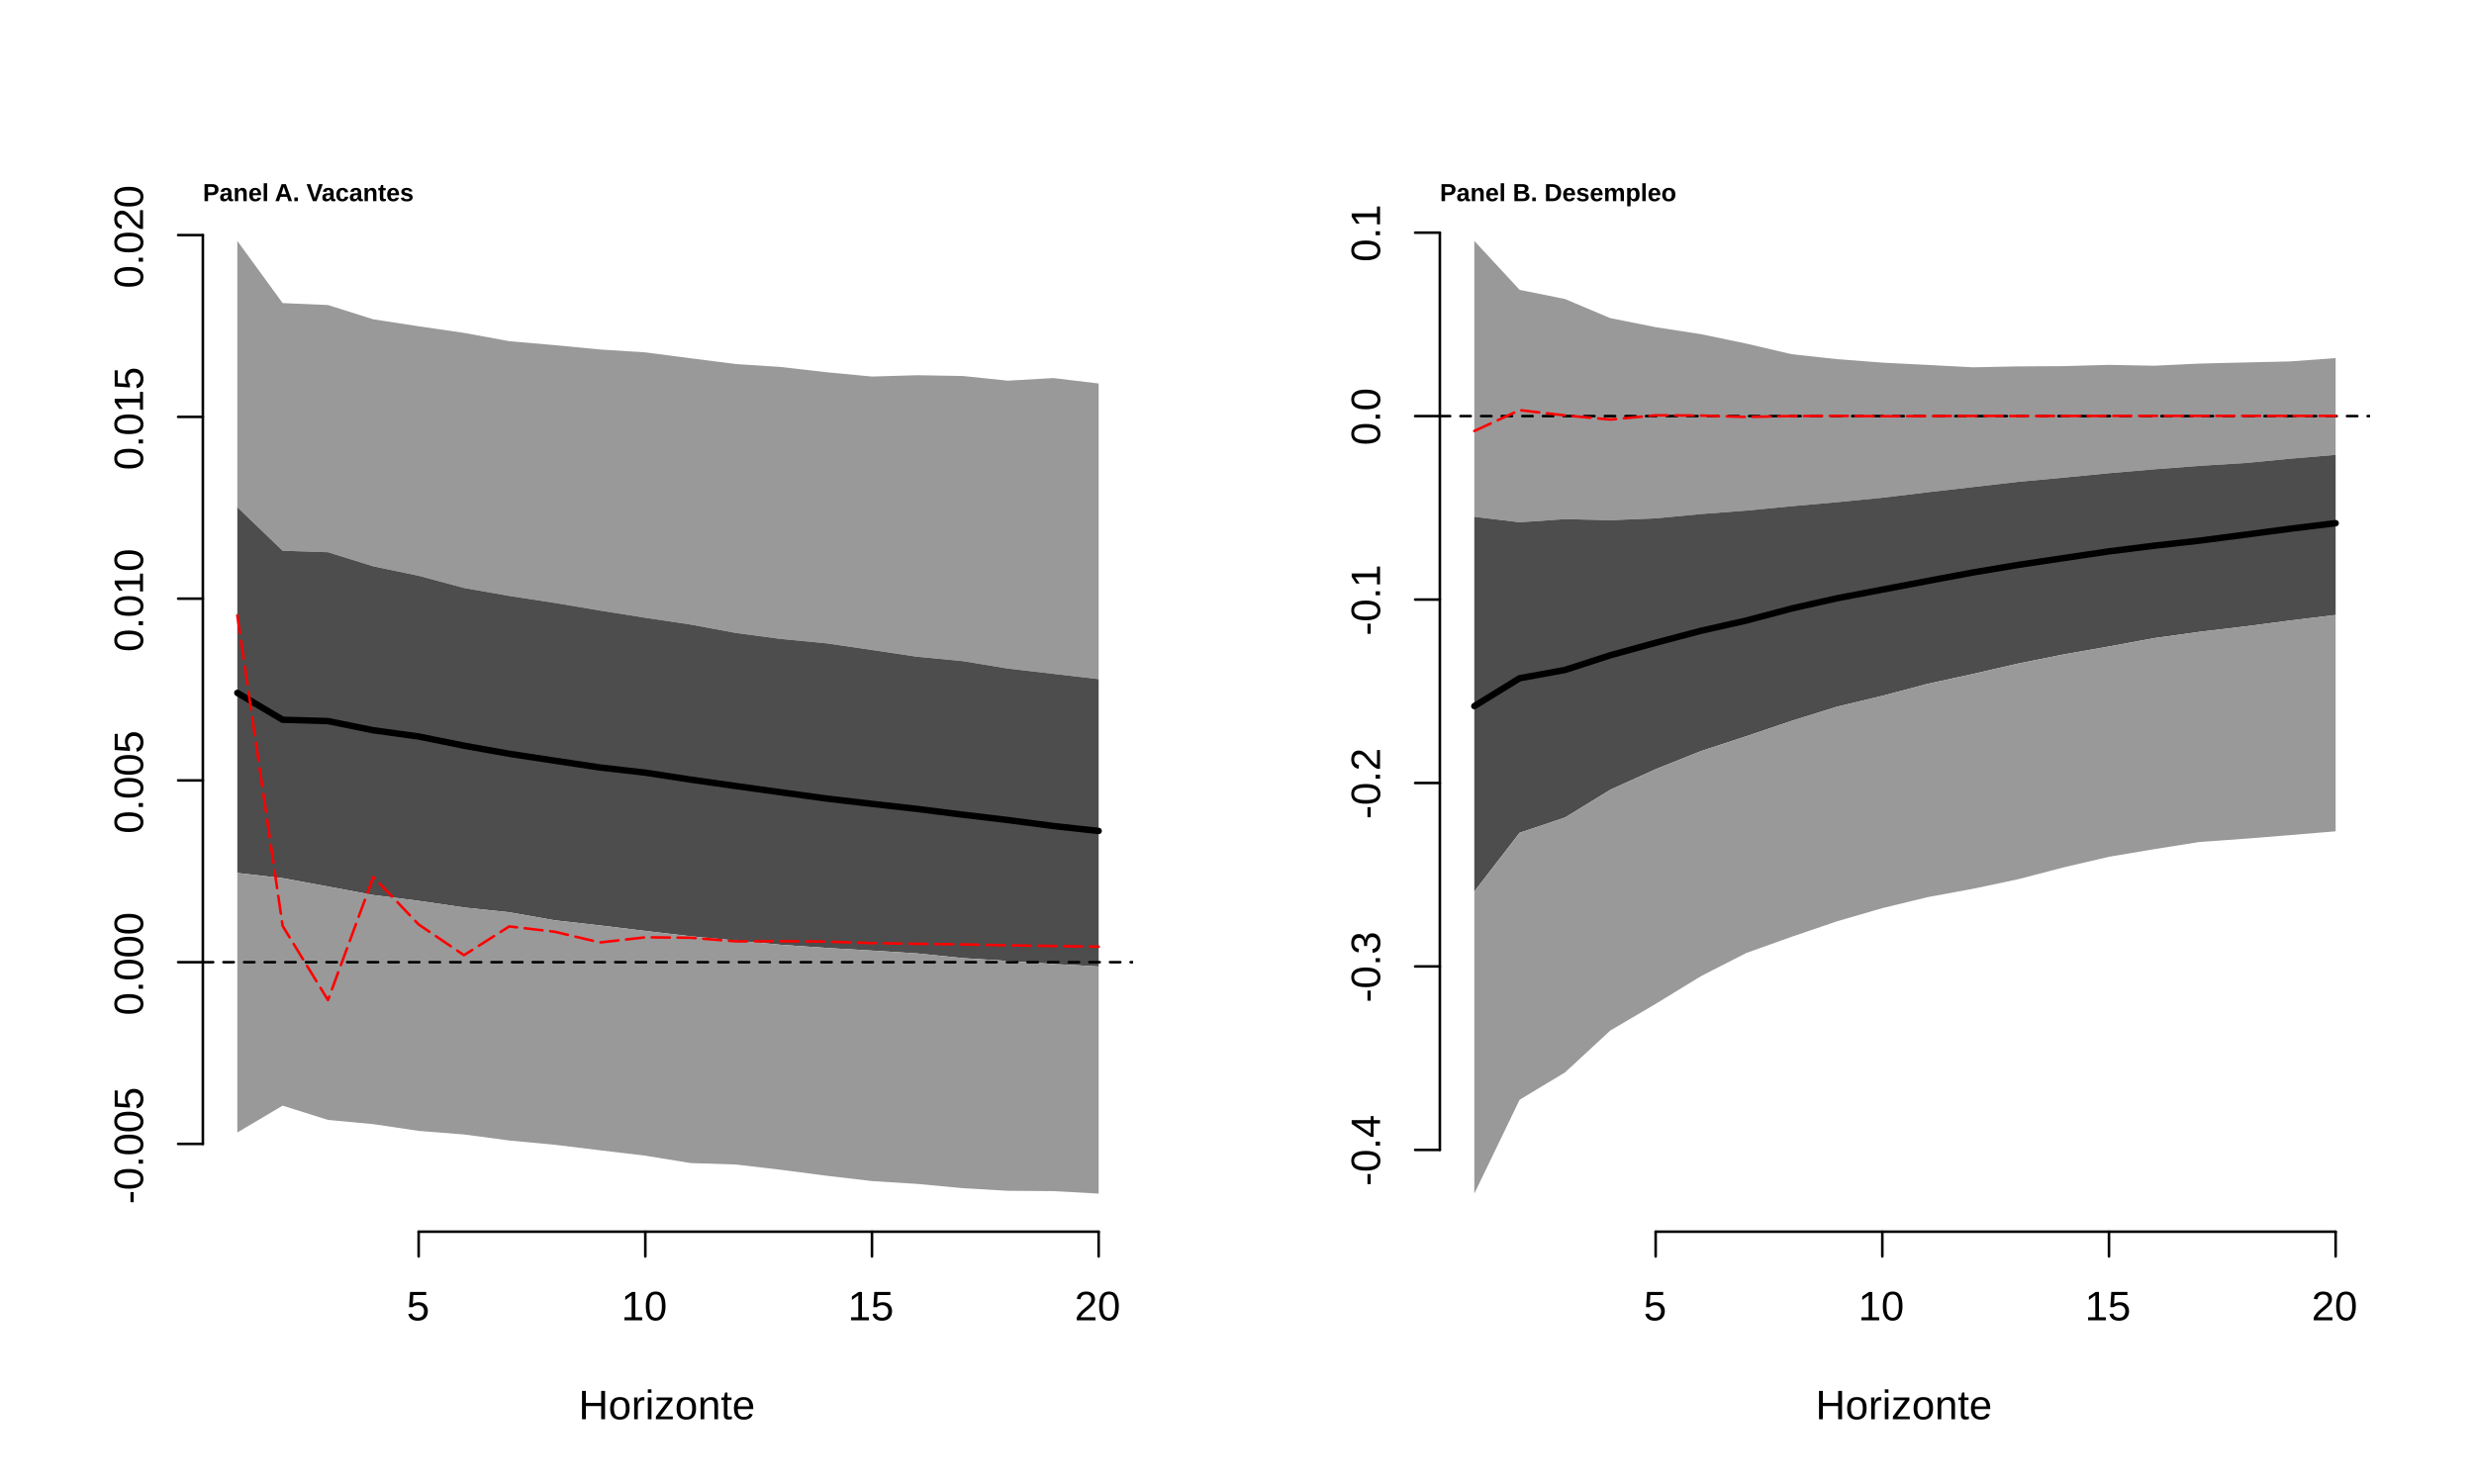 <?xml version="1.0" encoding="UTF-8"?>
<svg xmlns="http://www.w3.org/2000/svg" xmlns:xlink="http://www.w3.org/1999/xlink" width="720pt" height="432pt" viewBox="0 0 720 432" version="1.1">
<defs>
<g>
<symbol overflow="visible" id="glyph0-0">
<path style="stroke:none;" d="M 1.203 -8.25 L 7.797 -8.25 L 7.797 0 L 1.203 0 Z M 1.641 -7.812 L 1.641 -0.453 L 7.344 -0.453 L 7.344 -7.812 Z M 1.641 -7.812 "/>
</symbol>
<symbol overflow="visible" id="glyph0-1">
<path style="stroke:none;" d="M 6.172 -2.688 C 6.172 -1.82 5.91 -1.133 5.391 -0.625 C 4.879 -0.125 4.16 0.125 3.234 0.125 C 2.473 0.125 1.852 -0.039 1.375 -0.375 C 0.906 -0.719 0.609 -1.207 0.484 -1.844 L 1.547 -1.969 C 1.766 -1.156 2.336 -0.75 3.266 -0.75 C 3.828 -0.75 4.27 -0.914 4.594 -1.25 C 4.914 -1.594 5.078 -2.066 5.078 -2.672 C 5.078 -3.191 4.914 -3.609 4.594 -3.922 C 4.27 -4.242 3.832 -4.406 3.281 -4.406 C 3 -4.406 2.734 -4.359 2.484 -4.266 C 2.242 -4.18 2 -4.031 1.75 -3.812 L 0.719 -3.812 L 1 -8.25 L 5.688 -8.25 L 5.688 -7.359 L 1.953 -7.359 L 1.797 -4.734 C 2.254 -5.086 2.82 -5.266 3.5 -5.266 C 4.312 -5.266 4.957 -5.023 5.438 -4.547 C 5.926 -4.078 6.172 -3.457 6.172 -2.688 Z M 6.172 -2.688 "/>
</symbol>
<symbol overflow="visible" id="glyph0-2">
<path style="stroke:none;" d="M 0.922 0 L 0.922 -0.891 L 3.016 -0.891 L 3.016 -7.25 L 1.156 -5.922 L 1.156 -6.922 L 3.109 -8.25 L 4.078 -8.25 L 4.078 -0.891 L 6.094 -0.891 L 6.094 0 Z M 0.922 0 "/>
</symbol>
<symbol overflow="visible" id="glyph0-3">
<path style="stroke:none;" d="M 6.203 -4.125 C 6.203 -2.75 5.957 -1.695 5.469 -0.969 C 4.988 -0.238 4.273 0.125 3.328 0.125 C 2.379 0.125 1.664 -0.234 1.188 -0.953 C 0.707 -1.68 0.469 -2.738 0.469 -4.125 C 0.469 -5.551 0.695 -6.613 1.156 -7.312 C 1.625 -8.02 2.359 -8.375 3.359 -8.375 C 4.328 -8.375 5.039 -8.016 5.5 -7.297 C 5.969 -6.586 6.203 -5.531 6.203 -4.125 Z M 5.141 -4.125 C 5.141 -5.32 5 -6.188 4.719 -6.719 C 4.445 -7.258 3.992 -7.531 3.359 -7.531 C 2.711 -7.531 2.242 -7.266 1.953 -6.734 C 1.672 -6.203 1.531 -5.332 1.531 -4.125 C 1.531 -2.957 1.672 -2.102 1.953 -1.562 C 2.242 -1.02 2.703 -0.75 3.328 -0.75 C 3.953 -0.75 4.41 -1.023 4.703 -1.578 C 4.992 -2.129 5.141 -2.977 5.141 -4.125 Z M 5.141 -4.125 "/>
</symbol>
<symbol overflow="visible" id="glyph0-4">
<path style="stroke:none;" d="M 0.609 0 L 0.609 -0.75 C 0.805 -1.207 1.047 -1.609 1.328 -1.953 C 1.617 -2.305 1.922 -2.625 2.234 -2.906 C 2.555 -3.188 2.867 -3.445 3.172 -3.688 C 3.484 -3.938 3.766 -4.18 4.016 -4.422 C 4.266 -4.66 4.469 -4.91 4.625 -5.172 C 4.781 -5.441 4.859 -5.742 4.859 -6.078 C 4.859 -6.535 4.723 -6.891 4.453 -7.141 C 4.191 -7.391 3.828 -7.516 3.359 -7.516 C 2.898 -7.516 2.523 -7.391 2.234 -7.141 C 1.953 -6.898 1.785 -6.562 1.734 -6.125 L 0.656 -6.219 C 0.727 -6.875 1.004 -7.395 1.484 -7.781 C 1.973 -8.176 2.598 -8.375 3.359 -8.375 C 4.18 -8.375 4.816 -8.176 5.266 -7.781 C 5.711 -7.395 5.938 -6.844 5.938 -6.125 C 5.938 -5.801 5.863 -5.477 5.719 -5.156 C 5.57 -4.844 5.352 -4.523 5.062 -4.203 C 4.781 -3.891 4.227 -3.406 3.406 -2.75 C 2.957 -2.375 2.598 -2.039 2.328 -1.75 C 2.066 -1.457 1.879 -1.172 1.766 -0.891 L 6.078 -0.891 L 6.078 0 Z M 0.609 0 "/>
</symbol>
<symbol overflow="visible" id="glyph0-5">
<path style="stroke:none;" d="M 6.562 0 L 6.562 -3.828 L 2.109 -3.828 L 2.109 0 L 0.984 0 L 0.984 -8.25 L 2.109 -8.25 L 2.109 -4.766 L 6.562 -4.766 L 6.562 -8.25 L 7.688 -8.25 L 7.688 0 Z M 6.562 0 "/>
</symbol>
<symbol overflow="visible" id="glyph0-6">
<path style="stroke:none;" d="M 6.172 -3.172 C 6.172 -2.066 5.926 -1.238 5.438 -0.688 C 4.945 -0.145 4.238 0.125 3.312 0.125 C 2.383 0.125 1.68 -0.156 1.203 -0.719 C 0.734 -1.289 0.5 -2.109 0.5 -3.172 C 0.5 -5.359 1.445 -6.453 3.344 -6.453 C 4.312 -6.453 5.023 -6.188 5.484 -5.656 C 5.941 -5.125 6.172 -4.297 6.172 -3.172 Z M 5.062 -3.172 C 5.062 -4.047 4.93 -4.68 4.672 -5.078 C 4.41 -5.473 3.973 -5.672 3.359 -5.672 C 2.742 -5.672 2.297 -5.469 2.016 -5.062 C 1.742 -4.664 1.609 -4.035 1.609 -3.172 C 1.609 -2.336 1.742 -1.707 2.016 -1.281 C 2.285 -0.863 2.711 -0.656 3.297 -0.656 C 3.93 -0.656 4.383 -0.859 4.656 -1.266 C 4.926 -1.672 5.062 -2.305 5.062 -3.172 Z M 5.062 -3.172 "/>
</symbol>
<symbol overflow="visible" id="glyph0-7">
<path style="stroke:none;" d="M 0.828 0 L 0.828 -4.859 C 0.828 -5.305 0.816 -5.801 0.797 -6.344 L 1.797 -6.344 C 1.828 -5.625 1.844 -5.191 1.844 -5.047 L 1.859 -5.047 C 2.023 -5.586 2.219 -5.957 2.438 -6.156 C 2.656 -6.352 2.969 -6.453 3.375 -6.453 C 3.508 -6.453 3.648 -6.438 3.797 -6.406 L 3.797 -5.438 C 3.66 -5.469 3.473 -5.484 3.234 -5.484 C 2.797 -5.484 2.461 -5.297 2.234 -4.922 C 2.004 -4.547 1.891 -4.008 1.891 -3.312 L 1.891 0 Z M 0.828 0 "/>
</symbol>
<symbol overflow="visible" id="glyph0-8">
<path style="stroke:none;" d="M 0.797 -7.688 L 0.797 -8.703 L 1.859 -8.703 L 1.859 -7.688 Z M 0.797 0 L 0.797 -6.344 L 1.859 -6.344 L 1.859 0 Z M 0.797 0 "/>
</symbol>
<symbol overflow="visible" id="glyph0-9">
<path style="stroke:none;" d="M 0.484 0 L 0.484 -0.797 L 4.031 -5.531 L 0.688 -5.531 L 0.688 -6.344 L 5.281 -6.344 L 5.281 -5.531 L 1.734 -0.812 L 5.406 -0.812 L 5.406 0 Z M 0.484 0 "/>
</symbol>
<symbol overflow="visible" id="glyph0-10">
<path style="stroke:none;" d="M 4.828 0 L 4.828 -4.016 C 4.828 -4.43 4.785 -4.754 4.703 -4.984 C 4.629 -5.223 4.5 -5.391 4.312 -5.484 C 4.133 -5.586 3.875 -5.641 3.531 -5.641 C 3.02 -5.641 2.617 -5.461 2.328 -5.109 C 2.035 -4.766 1.891 -4.285 1.891 -3.672 L 1.891 0 L 0.828 0 L 0.828 -4.984 C 0.828 -5.723 0.816 -6.176 0.797 -6.344 L 1.797 -6.344 C 1.797 -6.32 1.797 -6.266 1.797 -6.172 C 1.805 -6.086 1.812 -5.988 1.812 -5.875 C 1.82 -5.77 1.832 -5.562 1.844 -5.25 L 1.859 -5.25 C 2.098 -5.688 2.375 -5.992 2.688 -6.172 C 3.008 -6.359 3.41 -6.453 3.891 -6.453 C 4.578 -6.453 5.082 -6.281 5.406 -5.938 C 5.727 -5.594 5.891 -5.02 5.891 -4.219 L 5.891 0 Z M 4.828 0 "/>
</symbol>
<symbol overflow="visible" id="glyph0-11">
<path style="stroke:none;" d="M 3.25 -0.047 C 2.895 0.047 2.539 0.094 2.188 0.094 C 1.344 0.094 0.922 -0.383 0.922 -1.344 L 0.922 -5.578 L 0.188 -5.578 L 0.188 -6.344 L 0.953 -6.344 L 1.266 -7.766 L 1.969 -7.766 L 1.969 -6.344 L 3.141 -6.344 L 3.141 -5.578 L 1.969 -5.578 L 1.969 -1.578 C 1.969 -1.266 2.016 -1.047 2.109 -0.922 C 2.211 -0.805 2.391 -0.75 2.641 -0.75 C 2.773 -0.75 2.977 -0.773 3.25 -0.828 Z M 3.25 -0.047 "/>
</symbol>
<symbol overflow="visible" id="glyph0-12">
<path style="stroke:none;" d="M 1.625 -2.953 C 1.625 -2.223 1.77 -1.66 2.062 -1.266 C 2.363 -0.867 2.805 -0.672 3.391 -0.672 C 3.848 -0.672 4.211 -0.758 4.484 -0.938 C 4.766 -1.125 4.953 -1.359 5.047 -1.641 L 5.969 -1.391 C 5.594 -0.379 4.734 0.125 3.391 0.125 C 2.453 0.125 1.738 -0.156 1.25 -0.719 C 0.758 -1.281 0.516 -2.113 0.516 -3.219 C 0.516 -4.258 0.758 -5.055 1.25 -5.609 C 1.738 -6.172 2.438 -6.453 3.344 -6.453 C 5.207 -6.453 6.141 -5.332 6.141 -3.094 L 6.141 -2.953 Z M 5.047 -3.75 C 4.992 -4.426 4.828 -4.914 4.547 -5.219 C 4.266 -5.52 3.859 -5.672 3.328 -5.672 C 2.816 -5.672 2.41 -5.5 2.109 -5.156 C 1.816 -4.82 1.656 -4.352 1.625 -3.75 Z M 5.047 -3.75 "/>
</symbol>
<symbol overflow="visible" id="glyph1-0">
<path style="stroke:none;" d="M -8.25 -1.203 L -8.25 -7.797 L 0 -7.797 L 0 -1.203 Z M -7.812 -1.641 L -0.453 -1.641 L -0.453 -7.344 L -7.812 -7.344 Z M -7.812 -1.641 "/>
</symbol>
<symbol overflow="visible" id="glyph1-1">
<path style="stroke:none;" d="M -2.719 -0.531 L -3.656 -0.531 L -3.656 -3.469 L -2.719 -3.469 Z M -2.719 -0.531 "/>
</symbol>
<symbol overflow="visible" id="glyph1-2">
<path style="stroke:none;" d="M -4.125 -6.203 C -2.75 -6.203 -1.695 -5.957 -0.969 -5.469 C -0.238 -4.988 0.125 -4.273 0.125 -3.328 C 0.125 -2.379 -0.234 -1.664 -0.953 -1.188 C -1.68 -0.707 -2.738 -0.469 -4.125 -0.469 C -5.551 -0.469 -6.613 -0.695 -7.312 -1.156 C -8.02 -1.625 -8.375 -2.359 -8.375 -3.359 C -8.375 -4.328 -8.016 -5.039 -7.297 -5.5 C -6.586 -5.969 -5.531 -6.203 -4.125 -6.203 Z M -4.125 -5.141 C -5.32 -5.141 -6.188 -5 -6.719 -4.719 C -7.258 -4.445 -7.531 -3.992 -7.531 -3.359 C -7.531 -2.711 -7.266 -2.242 -6.734 -1.953 C -6.203 -1.672 -5.332 -1.531 -4.125 -1.531 C -2.957 -1.531 -2.102 -1.672 -1.562 -1.953 C -1.02 -2.242 -0.75 -2.703 -0.75 -3.328 C -0.75 -3.953 -1.023 -4.41 -1.578 -4.703 C -2.129 -4.992 -2.977 -5.141 -4.125 -5.141 Z M -4.125 -5.141 "/>
</symbol>
<symbol overflow="visible" id="glyph1-3">
<path style="stroke:none;" d="M 0 -1.094 L -1.281 -1.094 L -1.281 -2.234 L 0 -2.234 Z M 0 -1.094 "/>
</symbol>
<symbol overflow="visible" id="glyph1-4">
<path style="stroke:none;" d="M -2.688 -6.172 C -1.82 -6.172 -1.133 -5.91 -0.625 -5.391 C -0.125 -4.879 0.125 -4.16 0.125 -3.234 C 0.125 -2.473 -0.039 -1.852 -0.375 -1.375 C -0.719 -0.906 -1.207 -0.609 -1.844 -0.484 L -1.969 -1.547 C -1.156 -1.766 -0.75 -2.336 -0.75 -3.266 C -0.75 -3.828 -0.914 -4.27 -1.25 -4.594 C -1.594 -4.914 -2.066 -5.078 -2.672 -5.078 C -3.191 -5.078 -3.609 -4.914 -3.922 -4.594 C -4.242 -4.27 -4.406 -3.832 -4.406 -3.281 C -4.406 -3 -4.359 -2.734 -4.266 -2.484 C -4.18 -2.242 -4.031 -2 -3.812 -1.75 L -3.812 -0.719 L -8.25 -1 L -8.25 -5.688 L -7.359 -5.688 L -7.359 -1.953 L -4.734 -1.797 C -5.086 -2.254 -5.266 -2.82 -5.266 -3.5 C -5.266 -4.312 -5.023 -4.957 -4.547 -5.438 C -4.078 -5.926 -3.457 -6.172 -2.688 -6.172 Z M -2.688 -6.172 "/>
</symbol>
<symbol overflow="visible" id="glyph1-5">
<path style="stroke:none;" d="M 0 -0.922 L -0.891 -0.922 L -0.891 -3.016 L -7.25 -3.016 L -5.922 -1.156 L -6.922 -1.156 L -8.25 -3.109 L -8.25 -4.078 L -0.891 -4.078 L -0.891 -6.094 L 0 -6.094 Z M 0 -0.922 "/>
</symbol>
<symbol overflow="visible" id="glyph1-6">
<path style="stroke:none;" d="M 0 -0.609 L -0.75 -0.609 C -1.207 -0.805 -1.609 -1.047 -1.953 -1.328 C -2.305 -1.617 -2.625 -1.922 -2.906 -2.234 C -3.188 -2.555 -3.445 -2.867 -3.688 -3.172 C -3.938 -3.484 -4.18 -3.766 -4.422 -4.016 C -4.66 -4.266 -4.91 -4.469 -5.172 -4.625 C -5.441 -4.781 -5.742 -4.859 -6.078 -4.859 C -6.535 -4.859 -6.891 -4.723 -7.141 -4.453 C -7.391 -4.191 -7.516 -3.828 -7.516 -3.359 C -7.516 -2.898 -7.391 -2.523 -7.141 -2.234 C -6.898 -1.953 -6.562 -1.785 -6.125 -1.734 L -6.219 -0.656 C -6.875 -0.727 -7.395 -1.004 -7.781 -1.484 C -8.176 -1.973 -8.375 -2.598 -8.375 -3.359 C -8.375 -4.18 -8.176 -4.816 -7.781 -5.266 C -7.395 -5.711 -6.844 -5.938 -6.125 -5.938 C -5.801 -5.938 -5.477 -5.863 -5.156 -5.719 C -4.844 -5.57 -4.523 -5.352 -4.203 -5.062 C -3.891 -4.781 -3.406 -4.227 -2.75 -3.406 C -2.375 -2.957 -2.039 -2.598 -1.75 -2.328 C -1.457 -2.066 -1.172 -1.879 -0.891 -1.766 L -0.891 -6.078 L 0 -6.078 Z M 0 -0.609 "/>
</symbol>
<symbol overflow="visible" id="glyph1-7">
<path style="stroke:none;" d="M -1.875 -5.156 L 0 -5.156 L 0 -4.172 L -1.875 -4.172 L -1.875 -0.281 L -2.688 -0.281 L -8.25 -4.062 L -8.25 -5.156 L -2.703 -5.156 L -2.703 -6.328 L -1.875 -6.328 Z M -7.062 -4.172 C -7.039 -4.16 -6.938 -4.102 -6.75 -4 C -6.57 -3.895 -6.445 -3.82 -6.375 -3.781 L -3.25 -1.656 L -2.812 -1.344 L -2.703 -1.25 L -2.703 -4.172 Z M -7.062 -4.172 "/>
</symbol>
<symbol overflow="visible" id="glyph1-8">
<path style="stroke:none;" d="M -2.281 -6.141 C -1.52 -6.141 -0.926 -5.895 -0.5 -5.406 C -0.082 -4.926 0.125 -4.238 0.125 -3.344 C 0.125 -2.508 -0.062 -1.844 -0.438 -1.344 C -0.82 -0.844 -1.383 -0.547 -2.125 -0.453 L -2.219 -1.547 C -1.238 -1.691 -0.75 -2.289 -0.75 -3.344 C -0.75 -3.875 -0.879 -4.289 -1.141 -4.594 C -1.41 -4.895 -1.801 -5.047 -2.312 -5.047 C -2.758 -5.047 -3.109 -4.875 -3.359 -4.531 C -3.617 -4.188 -3.75 -3.688 -3.75 -3.031 L -3.75 -2.438 L -4.656 -2.438 L -4.656 -3.016 C -4.656 -3.586 -4.781 -4.031 -5.031 -4.344 C -5.289 -4.664 -5.641 -4.828 -6.078 -4.828 C -6.523 -4.828 -6.875 -4.695 -7.125 -4.438 C -7.383 -4.188 -7.516 -3.801 -7.516 -3.281 C -7.516 -2.82 -7.395 -2.445 -7.156 -2.156 C -6.914 -1.875 -6.578 -1.707 -6.141 -1.656 L -6.234 -0.594 C -6.91 -0.676 -7.438 -0.957 -7.812 -1.438 C -8.188 -1.914 -8.375 -2.535 -8.375 -3.297 C -8.375 -4.129 -8.18 -4.773 -7.797 -5.234 C -7.41 -5.691 -6.875 -5.922 -6.188 -5.922 C -5.664 -5.922 -5.238 -5.77 -4.906 -5.469 C -4.57 -5.176 -4.348 -4.75 -4.234 -4.188 L -4.219 -4.188 C -4.145 -4.801 -3.938 -5.281 -3.594 -5.625 C -3.25 -5.969 -2.812 -6.141 -2.281 -6.141 Z M -2.281 -6.141 "/>
</symbol>
<symbol overflow="visible" id="glyph2-0">
<path style="stroke:none;" d="M 0.719 -4.953 L 4.672 -4.953 L 4.672 0 L 0.719 0 Z M 0.984 -4.688 L 0.984 -0.266 L 4.406 -0.266 L 4.406 -4.688 Z M 0.984 -4.688 "/>
</symbol>
<symbol overflow="visible" id="glyph2-1">
<path style="stroke:none;" d="M 4.562 -3.391 C 4.562 -3.066 4.488 -2.781 4.344 -2.531 C 4.195 -2.281 3.988 -2.086 3.719 -1.953 C 3.445 -1.816 3.125 -1.75 2.75 -1.75 L 1.516 -1.75 L 1.516 0 L 0.484 0 L 0.484 -4.953 L 2.703 -4.953 C 3.297 -4.953 3.754 -4.816 4.078 -4.547 C 4.398 -4.273 4.562 -3.891 4.562 -3.391 Z M 3.516 -3.375 C 3.516 -3.895 3.207 -4.156 2.594 -4.156 L 1.516 -4.156 L 1.516 -2.547 L 2.625 -2.547 C 2.906 -2.547 3.125 -2.613 3.281 -2.75 C 3.438 -2.895 3.516 -3.102 3.516 -3.375 Z M 3.516 -3.375 "/>
</symbol>
<symbol overflow="visible" id="glyph2-2">
<path style="stroke:none;" d="M 1.375 0.078 C 1.008 0.078 0.723 -0.02 0.516 -0.219 C 0.316 -0.426 0.219 -0.711 0.219 -1.078 C 0.219 -1.473 0.344 -1.77 0.594 -1.969 C 0.852 -2.176 1.227 -2.285 1.719 -2.297 L 2.531 -2.312 L 2.531 -2.5 C 2.531 -2.75 2.484 -2.93 2.391 -3.047 C 2.305 -3.172 2.172 -3.234 1.984 -3.234 C 1.797 -3.234 1.66 -3.191 1.578 -3.109 C 1.492 -3.023 1.438 -2.891 1.406 -2.703 L 0.391 -2.75 C 0.453 -3.113 0.617 -3.391 0.891 -3.578 C 1.172 -3.773 1.547 -3.875 2.016 -3.875 C 2.492 -3.875 2.863 -3.754 3.125 -3.516 C 3.383 -3.285 3.516 -2.953 3.516 -2.516 L 3.516 -1.125 C 3.516 -0.914 3.539 -0.77 3.594 -0.688 C 3.645 -0.602 3.723 -0.562 3.828 -0.562 C 3.91 -0.562 3.984 -0.566 4.047 -0.578 L 4.047 -0.047 C 3.992 -0.035 3.941 -0.023 3.891 -0.016 C 3.848 -0.004 3.801 0.004 3.75 0.016 C 3.707 0.023 3.66 0.031 3.609 0.031 C 3.555 0.039 3.492 0.047 3.422 0.047 C 3.172 0.047 2.984 -0.016 2.859 -0.141 C 2.742 -0.266 2.676 -0.441 2.656 -0.672 L 2.641 -0.672 C 2.359 -0.172 1.938 0.078 1.375 0.078 Z M 2.531 -1.766 L 2.031 -1.75 C 1.801 -1.738 1.633 -1.711 1.531 -1.672 C 1.438 -1.641 1.363 -1.578 1.312 -1.484 C 1.258 -1.398 1.234 -1.289 1.234 -1.156 C 1.234 -0.969 1.273 -0.832 1.359 -0.75 C 1.441 -0.664 1.555 -0.625 1.703 -0.625 C 1.859 -0.625 2 -0.664 2.125 -0.75 C 2.25 -0.832 2.348 -0.945 2.422 -1.094 C 2.492 -1.238 2.531 -1.395 2.531 -1.562 Z M 2.531 -1.766 "/>
</symbol>
<symbol overflow="visible" id="glyph2-3">
<path style="stroke:none;" d="M 2.969 0 L 2.969 -2.141 C 2.969 -2.805 2.742 -3.141 2.297 -3.141 C 2.055 -3.141 1.859 -3.035 1.703 -2.828 C 1.555 -2.617 1.484 -2.359 1.484 -2.047 L 1.484 0 L 0.5 0 L 0.5 -2.953 C 0.5 -3.16 0.492 -3.328 0.484 -3.453 C 0.484 -3.586 0.477 -3.707 0.469 -3.812 L 1.422 -3.812 C 1.422 -3.758 1.426 -3.633 1.438 -3.438 C 1.457 -3.25 1.469 -3.117 1.469 -3.047 L 1.484 -3.047 C 1.609 -3.336 1.77 -3.547 1.969 -3.672 C 2.176 -3.805 2.422 -3.875 2.703 -3.875 C 3.109 -3.875 3.414 -3.75 3.625 -3.5 C 3.844 -3.258 3.953 -2.898 3.953 -2.422 L 3.953 0 Z M 2.969 0 "/>
</symbol>
<symbol overflow="visible" id="glyph2-4">
<path style="stroke:none;" d="M 2.062 0.078 C 1.488 0.078 1.047 -0.094 0.734 -0.438 C 0.43 -0.781 0.281 -1.273 0.281 -1.922 C 0.281 -2.547 0.438 -3.023 0.75 -3.359 C 1.062 -3.703 1.504 -3.875 2.078 -3.875 C 2.617 -3.875 3.035 -3.691 3.328 -3.328 C 3.617 -2.973 3.766 -2.441 3.766 -1.734 L 3.766 -1.719 L 1.312 -1.719 C 1.312 -1.344 1.379 -1.062 1.516 -0.875 C 1.66 -0.688 1.859 -0.594 2.109 -0.594 C 2.461 -0.594 2.68 -0.742 2.766 -1.047 L 3.703 -0.969 C 3.43 -0.27 2.883 0.078 2.062 0.078 Z M 2.062 -3.25 C 1.832 -3.25 1.656 -3.164 1.531 -3 C 1.406 -2.844 1.336 -2.617 1.328 -2.328 L 2.797 -2.328 C 2.785 -2.641 2.711 -2.867 2.578 -3.016 C 2.453 -3.172 2.281 -3.25 2.062 -3.25 Z M 2.062 -3.25 "/>
</symbol>
<symbol overflow="visible" id="glyph2-5">
<path style="stroke:none;" d="M 0.5 0 L 0.5 -5.219 L 1.484 -5.219 L 1.484 0 Z M 0.5 0 "/>
</symbol>
<symbol overflow="visible" id="glyph2-6">
<path style="stroke:none;" d=""/>
</symbol>
<symbol overflow="visible" id="glyph2-7">
<path style="stroke:none;" d="M 3.984 0 L 3.547 -1.266 L 1.656 -1.266 L 1.219 0 L 0.172 0 L 1.984 -4.953 L 3.219 -4.953 L 5.016 0 Z M 2.594 -4.188 L 2.578 -4.109 C 2.555 -4.023 2.523 -3.93 2.484 -3.828 C 2.453 -3.723 2.254 -3.129 1.891 -2.047 L 3.312 -2.047 L 2.828 -3.469 L 2.672 -3.953 Z M 2.594 -4.188 "/>
</symbol>
<symbol overflow="visible" id="glyph2-8">
<path style="stroke:none;" d="M 0.484 0 L 0.484 -1.078 L 1.5 -1.078 L 1.5 0 Z M 0.484 0 "/>
</symbol>
<symbol overflow="visible" id="glyph2-9">
<path style="stroke:none;" d="M 2.938 0 L 1.875 0 L 0.047 -4.953 L 1.125 -4.953 L 2.156 -1.766 C 2.219 -1.566 2.301 -1.258 2.406 -0.844 L 2.484 -1.141 L 2.672 -1.766 L 3.688 -4.953 L 4.75 -4.953 Z M 2.938 0 "/>
</symbol>
<symbol overflow="visible" id="glyph2-10">
<path style="stroke:none;" d="M 2.094 0.078 C 1.508 0.078 1.062 -0.094 0.75 -0.438 C 0.438 -0.781 0.281 -1.258 0.281 -1.875 C 0.281 -2.508 0.438 -3 0.75 -3.344 C 1.07 -3.695 1.523 -3.875 2.109 -3.875 C 2.555 -3.875 2.926 -3.758 3.219 -3.531 C 3.508 -3.312 3.691 -3.004 3.766 -2.609 L 2.766 -2.562 C 2.742 -2.75 2.676 -2.898 2.562 -3.016 C 2.445 -3.141 2.285 -3.203 2.078 -3.203 C 1.566 -3.203 1.312 -2.773 1.312 -1.922 C 1.312 -1.047 1.57 -0.609 2.094 -0.609 C 2.281 -0.609 2.438 -0.664 2.562 -0.781 C 2.688 -0.895 2.766 -1.07 2.797 -1.312 L 3.797 -1.266 C 3.766 -1.004 3.672 -0.77 3.516 -0.562 C 3.359 -0.363 3.156 -0.207 2.906 -0.094 C 2.664 0.02 2.395 0.078 2.094 0.078 Z M 2.094 0.078 "/>
</symbol>
<symbol overflow="visible" id="glyph2-11">
<path style="stroke:none;" d="M 1.484 0.062 C 1.191 0.062 0.961 -0.016 0.797 -0.172 C 0.641 -0.328 0.562 -0.566 0.562 -0.891 L 0.562 -3.141 L 0.094 -3.141 L 0.094 -3.812 L 0.625 -3.812 L 0.922 -4.703 L 1.547 -4.703 L 1.547 -3.812 L 2.266 -3.812 L 2.266 -3.141 L 1.547 -3.141 L 1.547 -1.156 C 1.547 -0.969 1.582 -0.832 1.656 -0.75 C 1.727 -0.664 1.836 -0.625 1.984 -0.625 C 2.055 -0.625 2.164 -0.641 2.312 -0.672 L 2.312 -0.062 C 2.062 0.02 1.785 0.062 1.484 0.062 Z M 1.484 0.062 "/>
</symbol>
<symbol overflow="visible" id="glyph2-12">
<path style="stroke:none;" d="M 3.703 -1.109 C 3.703 -0.742 3.551 -0.453 3.25 -0.234 C 2.957 -0.023 2.547 0.078 2.016 0.078 C 1.484 0.078 1.078 -0.004 0.797 -0.172 C 0.523 -0.336 0.344 -0.598 0.25 -0.953 L 1.125 -1.078 C 1.176 -0.898 1.258 -0.77 1.375 -0.688 C 1.5 -0.613 1.711 -0.578 2.016 -0.578 C 2.285 -0.578 2.484 -0.613 2.609 -0.688 C 2.734 -0.758 2.797 -0.867 2.797 -1.016 C 2.797 -1.141 2.742 -1.238 2.641 -1.312 C 2.547 -1.383 2.375 -1.441 2.125 -1.484 C 1.57 -1.598 1.195 -1.703 1 -1.797 C 0.801 -1.891 0.648 -2.008 0.547 -2.156 C 0.453 -2.312 0.406 -2.5 0.406 -2.719 C 0.406 -3.082 0.547 -3.363 0.828 -3.562 C 1.109 -3.77 1.504 -3.875 2.016 -3.875 C 2.461 -3.875 2.82 -3.785 3.094 -3.609 C 3.375 -3.441 3.551 -3.191 3.625 -2.859 L 2.75 -2.766 C 2.719 -2.922 2.645 -3.035 2.531 -3.109 C 2.426 -3.18 2.254 -3.219 2.016 -3.219 C 1.773 -3.219 1.598 -3.188 1.484 -3.125 C 1.367 -3.07 1.312 -2.973 1.312 -2.828 C 1.312 -2.723 1.352 -2.633 1.438 -2.562 C 1.531 -2.5 1.688 -2.445 1.906 -2.406 C 2.195 -2.344 2.457 -2.281 2.688 -2.219 C 2.926 -2.156 3.113 -2.078 3.25 -1.984 C 3.383 -1.898 3.492 -1.785 3.578 -1.641 C 3.66 -1.504 3.703 -1.328 3.703 -1.109 Z M 3.703 -1.109 "/>
</symbol>
<symbol overflow="visible" id="glyph2-13">
<path style="stroke:none;" d="M 4.875 -1.406 C 4.875 -0.957 4.703 -0.609 4.359 -0.359 C 4.023 -0.117 3.562 0 2.969 0 L 0.484 0 L 0.484 -4.953 L 2.75 -4.953 C 3.352 -4.953 3.812 -4.848 4.125 -4.641 C 4.438 -4.43 4.594 -4.117 4.594 -3.703 C 4.594 -3.422 4.516 -3.18 4.359 -2.984 C 4.203 -2.797 3.961 -2.672 3.641 -2.609 C 4.047 -2.555 4.352 -2.426 4.562 -2.219 C 4.77 -2.02 4.875 -1.75 4.875 -1.406 Z M 3.547 -3.562 C 3.547 -3.789 3.473 -3.953 3.328 -4.047 C 3.191 -4.141 2.984 -4.188 2.703 -4.188 L 1.516 -4.188 L 1.516 -2.953 L 2.703 -2.953 C 2.992 -2.953 3.207 -3.004 3.344 -3.109 C 3.477 -3.211 3.547 -3.363 3.547 -3.562 Z M 3.828 -1.5 C 3.828 -1.957 3.492 -2.188 2.828 -2.188 L 1.516 -2.188 L 1.516 -0.766 L 2.875 -0.766 C 3.207 -0.766 3.445 -0.82 3.594 -0.938 C 3.75 -1.062 3.828 -1.25 3.828 -1.5 Z M 3.828 -1.5 "/>
</symbol>
<symbol overflow="visible" id="glyph2-14">
<path style="stroke:none;" d="M 4.906 -2.516 C 4.906 -2.004 4.801 -1.555 4.594 -1.172 C 4.395 -0.797 4.113 -0.504 3.75 -0.297 C 3.383 -0.098 2.961 0 2.484 0 L 0.484 0 L 0.484 -4.953 L 2.281 -4.953 C 3.113 -4.953 3.758 -4.738 4.219 -4.312 C 4.676 -3.895 4.906 -3.297 4.906 -2.516 Z M 3.859 -2.516 C 3.859 -3.047 3.719 -3.453 3.438 -3.734 C 3.164 -4.016 2.77 -4.156 2.25 -4.156 L 1.516 -4.156 L 1.516 -0.797 L 2.406 -0.797 C 2.844 -0.797 3.191 -0.945 3.453 -1.25 C 3.723 -1.562 3.859 -1.984 3.859 -2.516 Z M 3.859 -2.516 "/>
</symbol>
<symbol overflow="visible" id="glyph2-15">
<path style="stroke:none;" d="M 2.75 0 L 2.75 -2.141 C 2.75 -2.805 2.555 -3.141 2.172 -3.141 C 1.973 -3.141 1.805 -3.035 1.672 -2.828 C 1.547 -2.629 1.484 -2.367 1.484 -2.047 L 1.484 0 L 0.5 0 L 0.5 -2.953 C 0.5 -3.16 0.492 -3.328 0.484 -3.453 C 0.484 -3.586 0.477 -3.707 0.469 -3.812 L 1.422 -3.812 C 1.422 -3.758 1.426 -3.633 1.438 -3.438 C 1.457 -3.25 1.469 -3.117 1.469 -3.047 L 1.484 -3.047 C 1.598 -3.336 1.742 -3.547 1.922 -3.672 C 2.109 -3.805 2.328 -3.875 2.578 -3.875 C 3.16 -3.875 3.516 -3.598 3.641 -3.047 L 3.672 -3.047 C 3.797 -3.348 3.945 -3.562 4.125 -3.688 C 4.312 -3.812 4.539 -3.875 4.812 -3.875 C 5.188 -3.875 5.469 -3.75 5.656 -3.5 C 5.852 -3.25 5.953 -2.891 5.953 -2.422 L 5.953 0 L 4.984 0 L 4.984 -2.141 C 4.984 -2.805 4.789 -3.141 4.406 -3.141 C 4.207 -3.141 4.047 -3.047 3.922 -2.859 C 3.805 -2.672 3.738 -2.41 3.719 -2.078 L 3.719 0 Z M 2.75 0 "/>
</symbol>
<symbol overflow="visible" id="glyph2-16">
<path style="stroke:none;" d="M 4.109 -1.922 C 4.109 -1.285 3.977 -0.789 3.719 -0.438 C 3.469 -0.094 3.109 0.078 2.641 0.078 C 2.379 0.078 2.148 0.02 1.953 -0.094 C 1.754 -0.219 1.598 -0.391 1.484 -0.609 L 1.469 -0.609 C 1.477 -0.535 1.484 -0.32 1.484 0.031 L 1.484 1.5 L 0.5 1.5 L 0.5 -2.938 C 0.5 -3.289 0.488 -3.582 0.469 -3.812 L 1.438 -3.812 C 1.445 -3.77 1.457 -3.688 1.469 -3.562 C 1.477 -3.438 1.484 -3.312 1.484 -3.188 C 1.711 -3.656 2.117 -3.891 2.703 -3.891 C 3.148 -3.891 3.492 -3.719 3.734 -3.375 C 3.984 -3.031 4.109 -2.547 4.109 -1.922 Z M 3.078 -1.922 C 3.078 -2.773 2.816 -3.203 2.297 -3.203 C 2.023 -3.203 1.82 -3.086 1.688 -2.859 C 1.551 -2.629 1.484 -2.305 1.484 -1.891 C 1.484 -1.484 1.551 -1.164 1.688 -0.938 C 1.82 -0.719 2.02 -0.609 2.281 -0.609 C 2.812 -0.609 3.078 -1.047 3.078 -1.922 Z M 3.078 -1.922 "/>
</symbol>
<symbol overflow="visible" id="glyph2-17">
<path style="stroke:none;" d="M 4.125 -1.906 C 4.125 -1.289 3.953 -0.805 3.609 -0.453 C 3.266 -0.098 2.789 0.078 2.188 0.078 C 1.594 0.078 1.125 -0.098 0.781 -0.453 C 0.445 -0.805 0.281 -1.289 0.281 -1.906 C 0.281 -2.52 0.445 -3 0.781 -3.344 C 1.125 -3.695 1.598 -3.875 2.203 -3.875 C 2.828 -3.875 3.301 -3.703 3.625 -3.359 C 3.957 -3.023 4.125 -2.539 4.125 -1.906 Z M 3.078 -1.906 C 3.078 -2.352 3.004 -2.68 2.859 -2.891 C 2.711 -3.098 2.5 -3.203 2.219 -3.203 C 1.613 -3.203 1.312 -2.77 1.312 -1.906 C 1.312 -1.477 1.383 -1.156 1.531 -0.938 C 1.688 -0.719 1.898 -0.609 2.172 -0.609 C 2.773 -0.609 3.078 -1.039 3.078 -1.906 Z M 3.078 -1.906 "/>
</symbol>
</g>
<clipPath id="clip1">
  <path d="M 59.039 279 L 329.758 279 L 329.758 281 L 59.039 281 Z M 59.039 279 "/>
</clipPath>
<clipPath id="clip2">
  <path d="M 419.039 120 L 689.758 120 L 689.758 122 L 419.039 122 Z M 419.039 120 "/>
</clipPath>
</defs>
<g id="surface47">
<rect x="0" y="0" width="720" height="432" style="fill:rgb(100%,100%,100%);fill-opacity:1;stroke:none;"/>
<path style="fill:none;stroke-width:0.75;stroke-linecap:round;stroke-linejoin:round;stroke:rgb(0%,0%,0%);stroke-opacity:1;stroke-miterlimit:10;" d="M 121.84 358.559 L 319.734 358.559 "/>
<path style="fill:none;stroke-width:0.75;stroke-linecap:round;stroke-linejoin:round;stroke:rgb(0%,0%,0%);stroke-opacity:1;stroke-miterlimit:10;" d="M 121.84 358.559 L 121.84 365.762 "/>
<path style="fill:none;stroke-width:0.75;stroke-linecap:round;stroke-linejoin:round;stroke:rgb(0%,0%,0%);stroke-opacity:1;stroke-miterlimit:10;" d="M 187.805 358.559 L 187.805 365.762 "/>
<path style="fill:none;stroke-width:0.75;stroke-linecap:round;stroke-linejoin:round;stroke:rgb(0%,0%,0%);stroke-opacity:1;stroke-miterlimit:10;" d="M 253.77 358.559 L 253.77 365.762 "/>
<path style="fill:none;stroke-width:0.75;stroke-linecap:round;stroke-linejoin:round;stroke:rgb(0%,0%,0%);stroke-opacity:1;stroke-miterlimit:10;" d="M 319.734 358.559 L 319.734 365.762 "/>
<g style="fill:rgb(0%,0%,0%);fill-opacity:1;">
  <use xlink:href="#glyph0-1" x="118.34" y="384.344"/>
</g>
<g style="fill:rgb(0%,0%,0%);fill-opacity:1;">
  <use xlink:href="#glyph0-2" x="180.805" y="384.344"/>
  <use xlink:href="#glyph0-3" x="187.479" y="384.344"/>
</g>
<g style="fill:rgb(0%,0%,0%);fill-opacity:1;">
  <use xlink:href="#glyph0-2" x="246.77" y="384.344"/>
  <use xlink:href="#glyph0-1" x="253.443" y="384.344"/>
</g>
<g style="fill:rgb(0%,0%,0%);fill-opacity:1;">
  <use xlink:href="#glyph0-4" x="312.734" y="384.344"/>
  <use xlink:href="#glyph0-3" x="319.408" y="384.344"/>
</g>
<path style="fill:none;stroke-width:0.75;stroke-linecap:round;stroke-linejoin:round;stroke:rgb(0%,0%,0%);stroke-opacity:1;stroke-miterlimit:10;" d="M 59.039 333 L 59.039 68.438 "/>
<path style="fill:none;stroke-width:0.75;stroke-linecap:round;stroke-linejoin:round;stroke:rgb(0%,0%,0%);stroke-opacity:1;stroke-miterlimit:10;" d="M 59.039 333 L 51.84 333 "/>
<path style="fill:none;stroke-width:0.75;stroke-linecap:round;stroke-linejoin:round;stroke:rgb(0%,0%,0%);stroke-opacity:1;stroke-miterlimit:10;" d="M 59.039 280.09 L 51.84 280.09 "/>
<path style="fill:none;stroke-width:0.75;stroke-linecap:round;stroke-linejoin:round;stroke:rgb(0%,0%,0%);stroke-opacity:1;stroke-miterlimit:10;" d="M 59.039 227.176 L 51.84 227.176 "/>
<path style="fill:none;stroke-width:0.75;stroke-linecap:round;stroke-linejoin:round;stroke:rgb(0%,0%,0%);stroke-opacity:1;stroke-miterlimit:10;" d="M 59.039 174.262 L 51.84 174.262 "/>
<path style="fill:none;stroke-width:0.75;stroke-linecap:round;stroke-linejoin:round;stroke:rgb(0%,0%,0%);stroke-opacity:1;stroke-miterlimit:10;" d="M 59.039 121.352 L 51.84 121.352 "/>
<path style="fill:none;stroke-width:0.75;stroke-linecap:round;stroke-linejoin:round;stroke:rgb(0%,0%,0%);stroke-opacity:1;stroke-miterlimit:10;" d="M 59.039 68.438 L 51.84 68.438 "/>
<g style="fill:rgb(0%,0%,0%);fill-opacity:1;">
  <use xlink:href="#glyph1-1" x="41.625" y="350.5"/>
  <use xlink:href="#glyph1-2" x="41.625" y="346.504"/>
  <use xlink:href="#glyph1-3" x="41.625" y="339.83"/>
  <use xlink:href="#glyph1-2" x="41.625" y="336.496"/>
  <use xlink:href="#glyph1-2" x="41.625" y="329.822"/>
  <use xlink:href="#glyph1-4" x="41.625" y="323.148"/>
</g>
<g style="fill:rgb(0%,0%,0%);fill-opacity:1;">
  <use xlink:href="#glyph1-2" x="41.625" y="295.59"/>
  <use xlink:href="#glyph1-3" x="41.625" y="288.916"/>
  <use xlink:href="#glyph1-2" x="41.625" y="285.582"/>
  <use xlink:href="#glyph1-2" x="41.625" y="278.908"/>
  <use xlink:href="#glyph1-2" x="41.625" y="272.234"/>
</g>
<g style="fill:rgb(0%,0%,0%);fill-opacity:1;">
  <use xlink:href="#glyph1-2" x="41.625" y="242.676"/>
  <use xlink:href="#glyph1-3" x="41.625" y="236.002"/>
  <use xlink:href="#glyph1-2" x="41.625" y="232.668"/>
  <use xlink:href="#glyph1-2" x="41.625" y="225.994"/>
  <use xlink:href="#glyph1-4" x="41.625" y="219.32"/>
</g>
<g style="fill:rgb(0%,0%,0%);fill-opacity:1;">
  <use xlink:href="#glyph1-2" x="41.625" y="189.762"/>
  <use xlink:href="#glyph1-3" x="41.625" y="183.088"/>
  <use xlink:href="#glyph1-2" x="41.625" y="179.754"/>
  <use xlink:href="#glyph1-5" x="41.625" y="173.08"/>
  <use xlink:href="#glyph1-2" x="41.625" y="166.406"/>
</g>
<g style="fill:rgb(0%,0%,0%);fill-opacity:1;">
  <use xlink:href="#glyph1-2" x="41.625" y="136.852"/>
  <use xlink:href="#glyph1-3" x="41.625" y="130.178"/>
  <use xlink:href="#glyph1-2" x="41.625" y="126.844"/>
  <use xlink:href="#glyph1-5" x="41.625" y="120.17"/>
  <use xlink:href="#glyph1-4" x="41.625" y="113.496"/>
</g>
<g style="fill:rgb(0%,0%,0%);fill-opacity:1;">
  <use xlink:href="#glyph1-2" x="41.625" y="83.938"/>
  <use xlink:href="#glyph1-3" x="41.625" y="77.264"/>
  <use xlink:href="#glyph1-2" x="41.625" y="73.93"/>
  <use xlink:href="#glyph1-6" x="41.625" y="67.256"/>
  <use xlink:href="#glyph1-2" x="41.625" y="60.582"/>
</g>
<g style="fill:rgb(0%,0%,0%);fill-opacity:1;">
  <use xlink:href="#glyph0-5" x="168.398" y="413.145"/>
  <use xlink:href="#glyph0-6" x="177.064" y="413.145"/>
  <use xlink:href="#glyph0-7" x="183.738" y="413.145"/>
  <use xlink:href="#glyph0-8" x="187.734" y="413.145"/>
  <use xlink:href="#glyph0-9" x="190.4" y="413.145"/>
  <use xlink:href="#glyph0-6" x="196.4" y="413.145"/>
  <use xlink:href="#glyph0-10" x="203.074" y="413.145"/>
  <use xlink:href="#glyph0-11" x="209.748" y="413.145"/>
  <use xlink:href="#glyph0-12" x="213.082" y="413.145"/>
</g>
<path style=" stroke:none;fill-rule:nonzero;fill:rgb(60%,60%,60%);fill-opacity:1;" d="M 69.066 70.133 L 82.258 88.23 L 95.453 88.801 L 108.645 92.953 L 121.84 94.984 L 135.031 96.902 L 148.223 99.324 L 161.418 100.473 L 174.609 101.738 L 187.805 102.578 L 200.996 104.301 L 214.191 105.984 L 227.383 106.848 L 240.574 108.367 L 253.77 109.613 L 266.961 109.227 L 280.156 109.453 L 293.348 110.816 L 306.539 110.059 L 319.734 111.637 L 319.734 197.699 L 306.539 196.156 L 293.348 194.625 L 280.156 192.449 L 266.961 191.191 L 253.77 189.223 L 240.574 187.277 L 227.383 186.02 L 214.191 184.258 L 200.996 181.812 L 187.805 179.832 L 174.609 177.727 L 161.418 175.504 L 148.223 173.477 L 135.031 171.156 L 121.84 167.613 L 108.645 164.871 L 95.453 160.754 L 82.258 160.336 L 69.066 147.652 Z M 69.066 70.133 "/>
<path style=" stroke:none;fill-rule:nonzero;fill:rgb(30.196%,30.196%,30.196%);fill-opacity:1;" d="M 69.066 147.652 L 82.258 160.336 L 95.453 160.754 L 108.645 164.871 L 121.84 167.613 L 135.031 171.156 L 148.223 173.477 L 161.418 175.504 L 174.609 177.727 L 187.805 179.832 L 200.996 181.812 L 214.191 184.258 L 227.383 186.02 L 240.574 187.277 L 253.77 189.223 L 266.961 191.191 L 280.156 192.449 L 293.348 194.625 L 306.539 196.156 L 319.734 197.699 L 319.734 241.895 L 306.539 240.453 L 293.348 238.723 L 280.156 237.152 L 266.961 235.492 L 253.77 234.008 L 240.574 232.469 L 227.383 230.66 L 214.191 228.828 L 200.996 226.953 L 187.805 224.926 L 174.609 223.422 L 161.418 221.438 L 148.223 219.434 L 135.031 217.07 L 121.84 214.398 L 108.645 212.59 L 95.453 209.914 L 82.258 209.527 L 69.066 201.703 Z M 69.066 147.652 "/>
<path style=" stroke:none;fill-rule:nonzero;fill:rgb(30.196%,30.196%,30.196%);fill-opacity:1;" d="M 69.066 201.703 L 82.258 209.527 L 95.453 209.914 L 108.645 212.59 L 121.84 214.398 L 135.031 217.07 L 148.223 219.434 L 161.418 221.438 L 174.609 223.422 L 187.805 224.926 L 200.996 226.953 L 214.191 228.828 L 227.383 230.66 L 240.574 232.469 L 253.77 234.008 L 266.961 235.492 L 280.156 237.152 L 293.348 238.723 L 306.539 240.453 L 319.734 241.895 L 319.734 281.34 L 306.539 280.629 L 293.348 279.738 L 280.156 278.906 L 266.961 277.547 L 253.77 276.719 L 240.574 275.949 L 227.383 275.043 L 214.191 273.801 L 200.996 272.547 L 187.805 271.008 L 174.609 269.395 L 161.418 267.902 L 148.223 265.574 L 135.031 264.172 L 121.84 262.234 L 108.645 260.555 L 95.453 258.078 L 82.258 255.637 L 69.066 254.121 Z M 69.066 201.703 "/>
<path style=" stroke:none;fill-rule:nonzero;fill:rgb(60%,60%,60%);fill-opacity:1;" d="M 69.066 254.121 L 82.258 255.637 L 95.453 258.078 L 108.645 260.555 L 121.84 262.234 L 135.031 264.172 L 148.223 265.574 L 161.418 267.902 L 174.609 269.395 L 187.805 271.008 L 200.996 272.547 L 214.191 273.801 L 227.383 275.043 L 240.574 275.949 L 253.77 276.719 L 266.961 277.547 L 280.156 278.906 L 293.348 279.738 L 306.539 280.629 L 319.734 281.34 L 319.734 347.465 L 306.539 346.742 L 293.348 346.648 L 280.156 345.883 L 266.961 344.645 L 253.77 343.816 L 240.574 342.27 L 227.383 340.547 L 214.191 339.004 L 200.996 338.574 L 187.805 336.426 L 174.609 334.852 L 161.418 333.246 L 148.223 332.012 L 135.031 330.25 L 121.84 329.207 L 108.645 327.25 L 95.453 326.02 L 82.258 321.859 L 69.066 329.668 Z M 69.066 254.121 "/>
<path style="fill:none;stroke-width:1.875;stroke-linecap:round;stroke-linejoin:round;stroke:rgb(0%,0%,0%);stroke-opacity:1;stroke-miterlimit:10;" d="M 69.066 201.703 L 82.258 209.527 L 95.453 209.914 L 108.645 212.59 L 121.84 214.398 L 135.031 217.07 L 148.223 219.434 L 161.418 221.438 L 174.609 223.422 L 187.805 224.926 L 200.996 226.953 L 214.191 228.828 L 227.383 230.66 L 240.574 232.469 L 253.77 234.008 L 266.961 235.492 L 280.156 237.152 L 293.348 238.723 L 306.539 240.453 L 319.734 241.895 "/>
<g clip-path="url(#clip1)" clip-rule="nonzero">
<path style="fill:none;stroke-width:0.75;stroke-linecap:round;stroke-linejoin:round;stroke:rgb(0%,0%,0%);stroke-opacity:1;stroke-dasharray:3,3;stroke-miterlimit:10;" d="M 59.039 280.09 L 329.762 280.09 "/>
</g>
<g style="fill:rgb(0%,0%,0%);fill-opacity:1;">
  <use xlink:href="#glyph2-1" x="59.039" y="58.557"/>
  <use xlink:href="#glyph2-2" x="63.841" y="58.557"/>
  <use xlink:href="#glyph2-3" x="67.845" y="58.557"/>
  <use xlink:href="#glyph2-4" x="72.242" y="58.557"/>
  <use xlink:href="#glyph2-5" x="76.246" y="58.557"/>
  <use xlink:href="#glyph2-6" x="78.246" y="58.557"/>
  <use xlink:href="#glyph2-7" x="79.979" y="58.557"/>
  <use xlink:href="#glyph2-8" x="85.178" y="58.557"/>
  <use xlink:href="#glyph2-6" x="87.178" y="58.557"/>
  <use xlink:href="#glyph2-9" x="89.178" y="58.557"/>
  <use xlink:href="#glyph2-2" x="93.582" y="58.557"/>
  <use xlink:href="#glyph2-10" x="97.586" y="58.557"/>
  <use xlink:href="#glyph2-2" x="101.59" y="58.557"/>
  <use xlink:href="#glyph2-3" x="105.594" y="58.557"/>
  <use xlink:href="#glyph2-11" x="109.991" y="58.557"/>
  <use xlink:href="#glyph2-4" x="112.389" y="58.557"/>
  <use xlink:href="#glyph2-12" x="116.393" y="58.557"/>
</g>
<path style="fill:none;stroke-width:0.75;stroke-linecap:round;stroke-linejoin:round;stroke:rgb(100%,0%,0%);stroke-opacity:1;stroke-dasharray:5.25,2.25;stroke-miterlimit:10;" d="M 69.066 179.145 L 82.258 269.551 L 95.453 291.129 L 108.645 255.297 L 121.84 269.113 L 135.031 278.055 L 148.223 269.688 L 161.418 271.234 L 174.609 274.352 L 187.805 272.859 L 200.996 272.98 L 214.191 274.031 L 227.383 273.992 L 240.574 274.109 L 253.77 274.543 L 266.961 274.746 L 280.156 274.922 L 293.348 275.184 L 306.539 275.395 L 319.734 275.582 "/>
<path style="fill:none;stroke-width:0.75;stroke-linecap:round;stroke-linejoin:round;stroke:rgb(0%,0%,0%);stroke-opacity:1;stroke-miterlimit:10;" d="M 481.84 358.559 L 679.734 358.559 "/>
<path style="fill:none;stroke-width:0.75;stroke-linecap:round;stroke-linejoin:round;stroke:rgb(0%,0%,0%);stroke-opacity:1;stroke-miterlimit:10;" d="M 481.84 358.559 L 481.84 365.762 "/>
<path style="fill:none;stroke-width:0.75;stroke-linecap:round;stroke-linejoin:round;stroke:rgb(0%,0%,0%);stroke-opacity:1;stroke-miterlimit:10;" d="M 547.805 358.559 L 547.805 365.762 "/>
<path style="fill:none;stroke-width:0.75;stroke-linecap:round;stroke-linejoin:round;stroke:rgb(0%,0%,0%);stroke-opacity:1;stroke-miterlimit:10;" d="M 613.77 358.559 L 613.77 365.762 "/>
<path style="fill:none;stroke-width:0.75;stroke-linecap:round;stroke-linejoin:round;stroke:rgb(0%,0%,0%);stroke-opacity:1;stroke-miterlimit:10;" d="M 679.734 358.559 L 679.734 365.762 "/>
<g style="fill:rgb(0%,0%,0%);fill-opacity:1;">
  <use xlink:href="#glyph0-1" x="478.34" y="384.344"/>
</g>
<g style="fill:rgb(0%,0%,0%);fill-opacity:1;">
  <use xlink:href="#glyph0-2" x="540.805" y="384.344"/>
  <use xlink:href="#glyph0-3" x="547.479" y="384.344"/>
</g>
<g style="fill:rgb(0%,0%,0%);fill-opacity:1;">
  <use xlink:href="#glyph0-2" x="606.77" y="384.344"/>
  <use xlink:href="#glyph0-1" x="613.443" y="384.344"/>
</g>
<g style="fill:rgb(0%,0%,0%);fill-opacity:1;">
  <use xlink:href="#glyph0-4" x="672.734" y="384.344"/>
  <use xlink:href="#glyph0-3" x="679.408" y="384.344"/>
</g>
<path style="fill:none;stroke-width:0.75;stroke-linecap:round;stroke-linejoin:round;stroke:rgb(0%,0%,0%);stroke-opacity:1;stroke-miterlimit:10;" d="M 419.039 334.738 L 419.039 67.727 "/>
<path style="fill:none;stroke-width:0.75;stroke-linecap:round;stroke-linejoin:round;stroke:rgb(0%,0%,0%);stroke-opacity:1;stroke-miterlimit:10;" d="M 419.039 334.738 L 411.84 334.738 "/>
<path style="fill:none;stroke-width:0.75;stroke-linecap:round;stroke-linejoin:round;stroke:rgb(0%,0%,0%);stroke-opacity:1;stroke-miterlimit:10;" d="M 419.039 281.336 L 411.84 281.336 "/>
<path style="fill:none;stroke-width:0.75;stroke-linecap:round;stroke-linejoin:round;stroke:rgb(0%,0%,0%);stroke-opacity:1;stroke-miterlimit:10;" d="M 419.039 227.934 L 411.84 227.934 "/>
<path style="fill:none;stroke-width:0.75;stroke-linecap:round;stroke-linejoin:round;stroke:rgb(0%,0%,0%);stroke-opacity:1;stroke-miterlimit:10;" d="M 419.039 174.531 L 411.84 174.531 "/>
<path style="fill:none;stroke-width:0.75;stroke-linecap:round;stroke-linejoin:round;stroke:rgb(0%,0%,0%);stroke-opacity:1;stroke-miterlimit:10;" d="M 419.039 121.129 L 411.84 121.129 "/>
<path style="fill:none;stroke-width:0.75;stroke-linecap:round;stroke-linejoin:round;stroke:rgb(0%,0%,0%);stroke-opacity:1;stroke-miterlimit:10;" d="M 419.039 67.727 L 411.84 67.727 "/>
<g style="fill:rgb(0%,0%,0%);fill-opacity:1;">
  <use xlink:href="#glyph1-1" x="401.625" y="345.238"/>
  <use xlink:href="#glyph1-2" x="401.625" y="341.242"/>
  <use xlink:href="#glyph1-3" x="401.625" y="334.568"/>
  <use xlink:href="#glyph1-7" x="401.625" y="331.234"/>
</g>
<g style="fill:rgb(0%,0%,0%);fill-opacity:1;">
  <use xlink:href="#glyph1-1" x="401.625" y="291.836"/>
  <use xlink:href="#glyph1-2" x="401.625" y="287.84"/>
  <use xlink:href="#glyph1-3" x="401.625" y="281.166"/>
  <use xlink:href="#glyph1-8" x="401.625" y="277.832"/>
</g>
<g style="fill:rgb(0%,0%,0%);fill-opacity:1;">
  <use xlink:href="#glyph1-1" x="401.625" y="238.434"/>
  <use xlink:href="#glyph1-2" x="401.625" y="234.438"/>
  <use xlink:href="#glyph1-3" x="401.625" y="227.764"/>
  <use xlink:href="#glyph1-6" x="401.625" y="224.43"/>
</g>
<g style="fill:rgb(0%,0%,0%);fill-opacity:1;">
  <use xlink:href="#glyph1-1" x="401.625" y="185.031"/>
  <use xlink:href="#glyph1-2" x="401.625" y="181.035"/>
  <use xlink:href="#glyph1-3" x="401.625" y="174.361"/>
  <use xlink:href="#glyph1-5" x="401.625" y="171.027"/>
</g>
<g style="fill:rgb(0%,0%,0%);fill-opacity:1;">
  <use xlink:href="#glyph1-2" x="401.625" y="129.629"/>
  <use xlink:href="#glyph1-3" x="401.625" y="122.955"/>
  <use xlink:href="#glyph1-2" x="401.625" y="119.621"/>
</g>
<g style="fill:rgb(0%,0%,0%);fill-opacity:1;">
  <use xlink:href="#glyph1-2" x="401.625" y="76.227"/>
  <use xlink:href="#glyph1-3" x="401.625" y="69.553"/>
  <use xlink:href="#glyph1-5" x="401.625" y="66.219"/>
</g>
<g style="fill:rgb(0%,0%,0%);fill-opacity:1;">
  <use xlink:href="#glyph0-5" x="528.398" y="413.145"/>
  <use xlink:href="#glyph0-6" x="537.064" y="413.145"/>
  <use xlink:href="#glyph0-7" x="543.738" y="413.145"/>
  <use xlink:href="#glyph0-8" x="547.734" y="413.145"/>
  <use xlink:href="#glyph0-9" x="550.4" y="413.145"/>
  <use xlink:href="#glyph0-6" x="556.4" y="413.145"/>
  <use xlink:href="#glyph0-10" x="563.074" y="413.145"/>
  <use xlink:href="#glyph0-11" x="569.748" y="413.145"/>
  <use xlink:href="#glyph0-12" x="573.082" y="413.145"/>
</g>
<path style=" stroke:none;fill-rule:nonzero;fill:rgb(60%,60%,60%);fill-opacity:1;" d="M 429.066 70.133 L 442.258 84.383 L 455.453 87.043 L 468.645 92.617 L 481.84 95.238 L 495.031 97.281 L 508.223 100.023 L 521.418 103.113 L 534.609 104.551 L 547.805 105.562 L 560.996 106.23 L 574.191 106.926 L 587.383 106.66 L 600.574 106.582 L 613.77 106.215 L 626.961 106.465 L 640.156 105.836 L 653.348 105.516 L 666.539 105.211 L 679.734 104.238 L 679.734 132.41 L 666.539 133.527 L 653.348 134.797 L 640.156 135.609 L 626.961 136.621 L 613.77 137.754 L 600.574 139.039 L 587.383 140.258 L 574.191 141.781 L 560.996 143.301 L 547.805 144.891 L 534.609 146.188 L 521.418 147.359 L 508.223 148.633 L 495.031 149.637 L 481.84 150.898 L 468.645 151.43 L 455.453 151.121 L 442.258 152.031 L 429.066 150.445 Z M 429.066 70.133 "/>
<path style=" stroke:none;fill-rule:nonzero;fill:rgb(30.196%,30.196%,30.196%);fill-opacity:1;" d="M 429.066 150.445 L 442.258 152.031 L 455.453 151.121 L 468.645 151.43 L 481.84 150.898 L 495.031 149.637 L 508.223 148.633 L 521.418 147.359 L 534.609 146.188 L 547.805 144.891 L 560.996 143.301 L 574.191 141.781 L 587.383 140.258 L 600.574 139.039 L 613.77 137.754 L 626.961 136.621 L 640.156 135.609 L 653.348 134.797 L 666.539 133.527 L 679.734 132.41 L 679.734 152.301 L 666.539 153.914 L 653.348 155.66 L 640.156 157.375 L 626.961 158.852 L 613.77 160.504 L 600.574 162.457 L 587.383 164.438 L 574.191 166.645 L 560.996 169.121 L 547.805 171.641 L 534.609 174.164 L 521.418 177.133 L 508.223 180.648 L 495.031 183.621 L 481.84 187.113 L 468.645 190.75 L 455.453 195.027 L 442.258 197.434 L 429.066 205.555 Z M 429.066 150.445 "/>
<path style=" stroke:none;fill-rule:nonzero;fill:rgb(30.196%,30.196%,30.196%);fill-opacity:1;" d="M 429.066 205.555 L 442.258 197.434 L 455.453 195.027 L 468.645 190.75 L 481.84 187.113 L 495.031 183.621 L 508.223 180.648 L 521.418 177.133 L 534.609 174.164 L 547.805 171.641 L 560.996 169.121 L 574.191 166.645 L 587.383 164.438 L 600.574 162.457 L 613.77 160.504 L 626.961 158.852 L 640.156 157.375 L 653.348 155.66 L 666.539 153.914 L 679.734 152.301 L 679.734 179.02 L 666.539 180.629 L 653.348 182.355 L 640.156 183.922 L 626.961 185.75 L 613.77 188.188 L 600.574 190.508 L 587.383 193.156 L 574.191 196.188 L 560.996 199.066 L 547.805 202.562 L 534.609 205.73 L 521.418 209.844 L 508.223 214.312 L 495.031 218.645 L 481.84 223.922 L 468.645 229.898 L 455.453 237.992 L 442.258 242.414 L 429.066 259.508 Z M 429.066 205.555 "/>
<path style=" stroke:none;fill-rule:nonzero;fill:rgb(60%,60%,60%);fill-opacity:1;" d="M 429.066 259.508 L 442.258 242.414 L 455.453 237.992 L 468.645 229.898 L 481.84 223.922 L 495.031 218.645 L 508.223 214.312 L 521.418 209.844 L 534.609 205.73 L 547.805 202.562 L 560.996 199.066 L 574.191 196.188 L 587.383 193.156 L 600.574 190.508 L 613.77 188.188 L 626.961 185.75 L 640.156 183.922 L 653.348 182.355 L 666.539 180.629 L 679.734 179.02 L 679.734 242 L 666.539 243.094 L 653.348 244.16 L 640.156 245.098 L 626.961 247.188 L 613.77 249.41 L 600.574 252.496 L 587.383 255.934 L 574.191 258.73 L 560.996 261.16 L 547.805 264.363 L 534.609 268.199 L 521.418 272.699 L 508.223 277.414 L 495.031 284.164 L 481.84 292.234 L 468.645 299.992 L 455.453 312.191 L 442.258 320.137 L 429.066 347.465 Z M 429.066 259.508 "/>
<path style="fill:none;stroke-width:1.875;stroke-linecap:round;stroke-linejoin:round;stroke:rgb(0%,0%,0%);stroke-opacity:1;stroke-miterlimit:10;" d="M 429.066 205.555 L 442.258 197.434 L 455.453 195.027 L 468.645 190.75 L 481.84 187.113 L 495.031 183.621 L 508.223 180.648 L 521.418 177.133 L 534.609 174.164 L 547.805 171.641 L 560.996 169.121 L 574.191 166.645 L 587.383 164.438 L 600.574 162.457 L 613.77 160.504 L 626.961 158.852 L 640.156 157.375 L 653.348 155.66 L 666.539 153.914 L 679.734 152.301 "/>
<g clip-path="url(#clip2)" clip-rule="nonzero">
<path style="fill:none;stroke-width:0.75;stroke-linecap:round;stroke-linejoin:round;stroke:rgb(0%,0%,0%);stroke-opacity:1;stroke-dasharray:3,3;stroke-miterlimit:10;" d="M 419.039 121.129 L 689.762 121.129 "/>
</g>
<g style="fill:rgb(0%,0%,0%);fill-opacity:1;">
  <use xlink:href="#glyph2-1" x="419.039" y="58.557"/>
  <use xlink:href="#glyph2-2" x="423.841" y="58.557"/>
  <use xlink:href="#glyph2-3" x="427.845" y="58.557"/>
  <use xlink:href="#glyph2-4" x="432.242" y="58.557"/>
  <use xlink:href="#glyph2-5" x="436.246" y="58.557"/>
  <use xlink:href="#glyph2-6" x="438.246" y="58.557"/>
  <use xlink:href="#glyph2-13" x="440.246" y="58.557"/>
  <use xlink:href="#glyph2-8" x="445.445" y="58.557"/>
  <use xlink:href="#glyph2-6" x="447.445" y="58.557"/>
  <use xlink:href="#glyph2-14" x="449.445" y="58.557"/>
  <use xlink:href="#glyph2-4" x="454.645" y="58.557"/>
  <use xlink:href="#glyph2-12" x="458.648" y="58.557"/>
  <use xlink:href="#glyph2-4" x="462.652" y="58.557"/>
  <use xlink:href="#glyph2-15" x="466.656" y="58.557"/>
  <use xlink:href="#glyph2-16" x="473.058" y="58.557"/>
  <use xlink:href="#glyph2-5" x="477.455" y="58.557"/>
  <use xlink:href="#glyph2-4" x="479.455" y="58.557"/>
  <use xlink:href="#glyph2-17" x="483.459" y="58.557"/>
</g>
<path style="fill:none;stroke-width:0.75;stroke-linecap:round;stroke-linejoin:round;stroke:rgb(100%,0%,0%);stroke-opacity:1;stroke-dasharray:5.25,2.25;stroke-miterlimit:10;" d="M 429.066 125.465 L 442.258 119.395 L 455.453 120.922 L 468.645 122.137 L 481.84 120.898 L 495.031 120.977 L 508.223 121.371 L 521.418 121.117 L 534.609 121.066 L 547.805 121.164 L 560.996 121.117 L 574.191 121.082 L 587.383 121.102 L 600.574 121.09 L 613.77 121.074 L 626.961 121.074 L 640.156 121.07 L 666.539 121.062 L 679.734 121.059 "/>
</g>
</svg>
